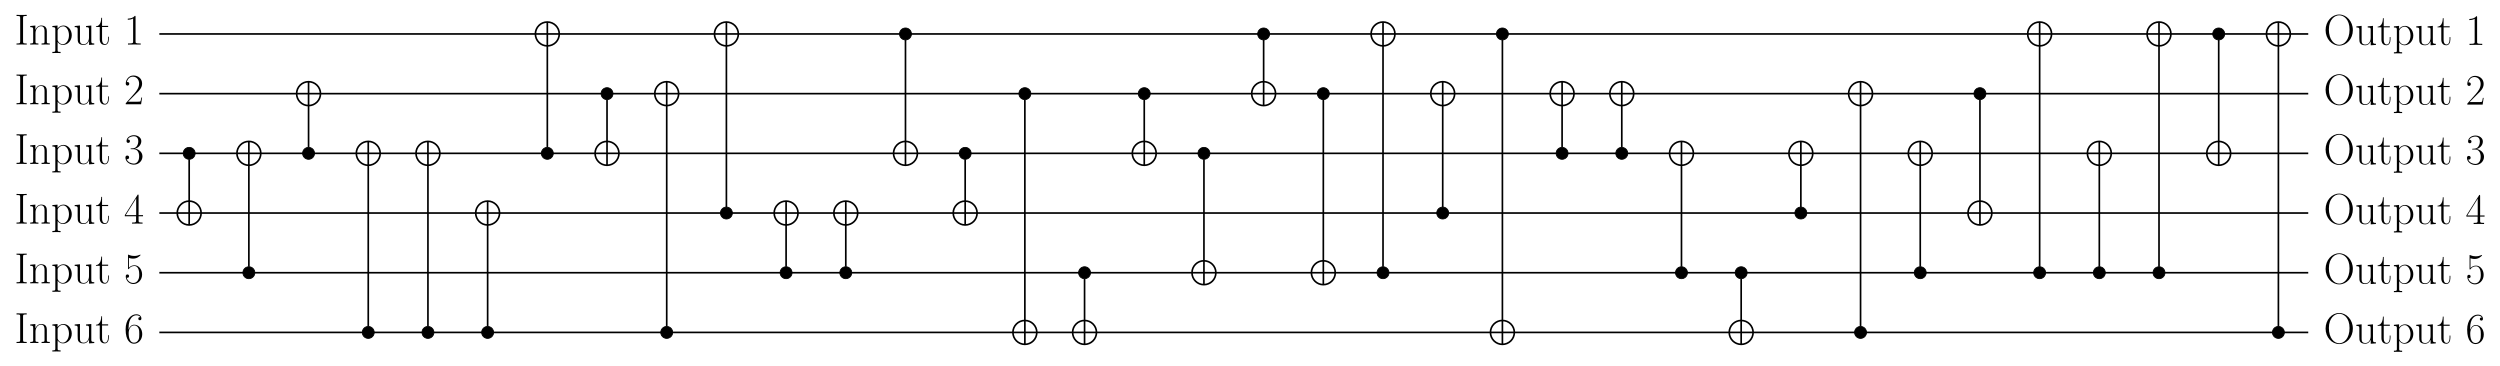 <?xml version="1.0" encoding="UTF-8"?>
<svg xmlns="http://www.w3.org/2000/svg" xmlns:xlink="http://www.w3.org/1999/xlink" width="1187.21pt" height="173.98pt" viewBox="0 0 1187.21 173.98" version="1.1">
<defs>
<g>
<symbol overflow="visible" id="glyph0-0">
<path style="stroke:none;" d=""/>
</symbol>
<symbol overflow="visible" id="glyph0-1">
<path style="stroke:none;" d="M 5.797 0 L 5.797 -0.531 C 4.312 -0.531 4.062 -0.531 4.062 -1.469 L 4.062 -12.641 C 4.062 -13.578 4.312 -13.578 5.797 -13.578 L 5.797 -14.109 C 5.141 -14.062 4.094 -14.062 3.391 -14.062 C 2.688 -14.062 1.625 -14.062 0.969 -14.109 L 0.969 -13.578 C 2.453 -13.578 2.703 -13.578 2.703 -12.641 L 2.703 -1.469 C 2.703 -0.531 2.453 -0.531 0.969 -0.531 L 0.969 0 C 1.625 -0.047 2.688 -0.047 3.391 -0.047 C 4.094 -0.047 5.141 -0.047 5.797 0 Z M 5.797 0 "/>
</symbol>
<symbol overflow="visible" id="glyph0-2">
<path style="stroke:none;" d="M 9.984 0 L 9.984 -0.531 C 8.656 -0.531 8.578 -0.625 8.578 -1.422 L 8.578 -6.281 C 8.578 -7.328 8.359 -9.047 5.922 -9.047 C 4.297 -9.047 3.453 -7.781 3.141 -6.969 L 3.125 -6.969 L 3.125 -9.047 L 0.688 -8.812 L 0.688 -8.281 C 1.906 -8.281 2.094 -8.156 2.094 -7.172 L 2.094 -1.422 C 2.094 -0.641 2 -0.531 0.688 -0.531 L 0.688 0 C 1.172 -0.047 2.094 -0.047 2.625 -0.047 C 3.156 -0.047 4.094 -0.047 4.578 0 L 4.578 -0.531 C 3.266 -0.531 3.188 -0.625 3.188 -1.422 L 3.188 -5.391 C 3.188 -7.297 4.344 -8.719 5.781 -8.719 C 7.312 -8.719 7.484 -7.359 7.484 -6.359 L 7.484 -1.422 C 7.484 -0.641 7.391 -0.531 6.078 -0.531 L 6.078 0 C 6.562 -0.047 7.484 -0.047 8.016 -0.047 C 8.547 -0.047 9.484 -0.047 9.984 0 Z M 9.984 0 "/>
</symbol>
<symbol overflow="visible" id="glyph0-3">
<path style="stroke:none;" d="M 9.859 -4.469 C 9.859 -7.062 8.062 -9.047 5.922 -9.047 C 4.688 -9.047 3.672 -8.359 3.094 -7.547 L 3.094 -9.047 L 0.641 -8.812 L 0.641 -8.281 C 1.859 -8.281 2.047 -8.156 2.047 -7.172 L 2.047 2.609 C 2.047 3.391 1.969 3.484 0.641 3.484 L 0.641 4.031 C 1.141 3.984 2.047 3.984 2.578 3.984 C 3.125 3.984 4.047 3.984 4.547 4.031 L 4.547 3.484 C 3.219 3.484 3.141 3.406 3.141 2.609 L 3.141 -1.266 C 3.734 -0.391 4.609 0.172 5.703 0.172 C 7.766 0.172 9.859 -1.656 9.859 -4.469 Z M 8.531 -4.438 C 8.531 -2.094 7.203 -0.172 5.578 -0.172 C 4.828 -0.172 4.031 -0.516 3.406 -1.484 C 3.141 -1.938 3.141 -2.062 3.141 -2.391 L 3.141 -6.484 C 3.141 -6.781 3.141 -7.203 3.953 -7.969 C 4.047 -8.062 4.75 -8.672 5.781 -8.672 C 7.297 -8.672 8.531 -6.797 8.531 -4.438 Z M 8.531 -4.438 "/>
</symbol>
<symbol overflow="visible" id="glyph0-4">
<path style="stroke:none;" d="M 9.984 0 L 9.984 -0.531 C 8.766 -0.531 8.578 -0.656 8.578 -1.656 L 8.578 -9.047 L 6.078 -8.812 L 6.078 -8.281 C 7.297 -8.281 7.484 -8.156 7.484 -7.172 L 7.484 -3.406 C 7.484 -1.672 6.547 -0.172 5.016 -0.172 C 3.328 -0.172 3.188 -1.172 3.188 -2.25 L 3.188 -9.047 L 0.688 -8.812 L 0.688 -8.281 C 1.516 -8.281 2.062 -8.281 2.094 -7.453 L 2.094 -3.484 C 2.094 -2.109 2.094 -1.219 2.625 -0.641 C 2.891 -0.375 3.406 0.172 4.891 0.172 C 6.656 0.172 7.328 -1.328 7.5 -1.75 L 7.516 -1.75 L 7.516 0.172 Z M 9.984 0 "/>
</symbol>
<symbol overflow="visible" id="glyph0-5">
<path style="stroke:none;" d="M 6.344 -2.562 L 6.344 -3.734 L 5.969 -3.734 L 5.969 -2.578 C 5.969 -1.156 5.406 -0.203 4.547 -0.203 C 3.953 -0.203 3.125 -0.625 3.125 -2.5 L 3.125 -8.344 L 6.016 -8.344 L 6.016 -8.875 L 3.125 -8.875 L 3.125 -12.703 L 2.75 -12.703 C 2.703 -10.578 1.984 -8.719 0.234 -8.672 L 0.234 -8.344 L 2.031 -8.344 L 2.031 -2.547 C 2.031 -2.141 2.031 0.172 4.422 0.172 C 5.641 0.172 6.344 -1.031 6.344 -2.562 Z M 6.344 -2.562 "/>
</symbol>
<symbol overflow="visible" id="glyph0-6">
<path style="stroke:none;" d="M 7.938 0 L 7.938 -0.531 L 7.312 -0.531 C 5.531 -0.531 5.5 -0.766 5.5 -1.516 L 5.5 -13.203 C 5.5 -13.641 5.469 -13.656 5.188 -13.656 C 4.375 -12.688 3.156 -12.375 2 -12.328 C 1.938 -12.328 1.844 -12.328 1.812 -12.297 C 1.797 -12.25 1.797 -12.203 1.797 -11.781 C 2.438 -11.781 3.516 -11.891 4.344 -12.391 L 4.344 -1.516 C 4.344 -0.781 4.297 -0.531 2.516 -0.531 L 1.906 -0.531 L 1.906 0 L 4.922 -0.047 Z M 7.938 0 "/>
</symbol>
<symbol overflow="visible" id="glyph0-7">
<path style="stroke:none;" d="M 13.906 -7.016 C 13.906 -11.25 10.859 -14.438 7.438 -14.438 C 3.922 -14.438 0.953 -11.219 0.953 -7.016 C 0.953 -2.828 3.969 0.328 7.422 0.328 C 10.953 0.328 13.906 -2.891 13.906 -7.016 Z M 12.328 -7.297 C 12.328 -2.312 9.703 -0.047 7.438 -0.047 C 5.078 -0.047 2.516 -2.391 2.516 -7.297 C 2.516 -12.172 5.328 -14.062 7.422 -14.062 C 9.609 -14.062 12.328 -12.109 12.328 -7.297 Z M 12.328 -7.297 "/>
</symbol>
<symbol overflow="visible" id="glyph0-8">
<path style="stroke:none;" d="M 8.609 -3.203 L 8.234 -3.203 C 8.031 -1.734 7.875 -1.484 7.781 -1.359 C 7.688 -1.203 6.203 -1.203 5.906 -1.203 L 1.938 -1.203 L 5.891 -5.172 C 7.141 -6.359 8.609 -7.766 8.609 -9.812 C 8.609 -12.25 6.672 -13.656 4.5 -13.656 C 2.234 -13.656 0.844 -11.656 0.844 -9.797 C 0.844 -8.984 1.453 -8.875 1.688 -8.875 C 1.906 -8.875 2.516 -9 2.516 -9.734 C 2.516 -10.375 1.984 -10.562 1.688 -10.562 C 1.562 -10.562 1.453 -10.531 1.359 -10.5 C 1.75 -12.25 2.953 -13.109 4.219 -13.109 C 6.016 -13.109 7.188 -11.688 7.188 -9.812 C 7.188 -8.016 6.141 -6.469 4.953 -5.125 L 0.844 -0.469 L 0.844 0 L 8.125 0 Z M 8.609 -3.203 "/>
</symbol>
<symbol overflow="visible" id="glyph0-9">
<path style="stroke:none;" d="M 8.781 -3.578 C 8.781 -5.578 7.125 -7.016 5.172 -7.25 C 6.734 -7.578 8.234 -8.984 8.234 -10.859 C 8.234 -12.469 6.609 -13.656 4.75 -13.656 C 2.875 -13.656 1.219 -12.5 1.219 -10.844 C 1.219 -10.125 1.75 -10 2.031 -10 C 2.453 -10 2.828 -10.266 2.828 -10.797 C 2.828 -11.344 2.453 -11.609 2.031 -11.609 C 1.938 -11.609 1.844 -11.609 1.75 -11.562 C 2.359 -12.938 3.984 -13.172 4.703 -13.172 C 5.438 -13.172 6.797 -12.828 6.797 -10.844 C 6.797 -10.266 6.719 -9.234 6.016 -8.328 C 5.391 -7.516 4.688 -7.484 4 -7.422 C 3.906 -7.422 3.422 -7.375 3.344 -7.375 C 3.203 -7.359 3.125 -7.328 3.125 -7.188 C 3.125 -7.047 3.141 -7.016 3.547 -7.016 L 4.562 -7.016 C 6.406 -7.016 7.203 -5.438 7.203 -3.594 C 7.203 -1.109 5.891 -0.172 4.688 -0.172 C 3.594 -0.172 1.812 -0.703 1.266 -2.297 C 1.359 -2.25 1.469 -2.25 1.562 -2.25 C 2.062 -2.25 2.438 -2.578 2.438 -3.125 C 2.438 -3.719 1.984 -3.984 1.562 -3.984 C 1.219 -3.984 0.688 -3.828 0.688 -3.062 C 0.688 -1.156 2.547 0.328 4.734 0.328 C 7.016 0.328 8.781 -1.469 8.781 -3.578 Z M 8.781 -3.578 "/>
</symbol>
<symbol overflow="visible" id="glyph0-10">
<path style="stroke:none;" d="M 9.047 -3.516 L 9.047 -4.047 L 6.938 -4.047 L 6.938 -13.359 C 6.938 -13.797 6.922 -13.812 6.547 -13.812 L 0.406 -4.047 L 0.406 -3.516 L 5.75 -3.516 L 5.75 -1.484 C 5.75 -0.75 5.703 -0.531 4.25 -0.531 L 3.859 -0.531 L 3.859 0 C 4.531 -0.047 5.641 -0.047 6.344 -0.047 C 7.047 -0.047 8.156 -0.047 8.812 0 L 8.812 -0.531 L 8.422 -0.531 C 6.984 -0.531 6.938 -0.75 6.938 -1.484 L 6.938 -3.516 Z M 5.797 -4.047 L 0.828 -4.047 L 5.797 -12 Z M 5.797 -4.047 "/>
</symbol>
<symbol overflow="visible" id="glyph0-11">
<path style="stroke:none;" d="M 8.609 -4.172 C 8.609 -6.656 7 -8.578 5 -8.578 C 3.953 -8.578 3.062 -8.188 2.359 -7.438 L 2.359 -12.078 C 2.562 -12 3.406 -11.734 4.281 -11.734 C 6.203 -11.734 7.25 -12.766 7.844 -13.359 C 7.844 -13.531 7.844 -13.641 7.719 -13.641 C 7.719 -13.641 7.656 -13.641 7.5 -13.547 C 6.781 -13.234 5.922 -13 4.891 -13 C 4.281 -13 3.344 -13.078 2.328 -13.531 C 2.109 -13.641 2.047 -13.641 2.047 -13.641 C 1.938 -13.641 1.922 -13.609 1.922 -13.203 L 1.922 -7.203 C 1.922 -6.844 1.922 -6.734 2.125 -6.734 C 2.234 -6.734 2.266 -6.781 2.375 -6.922 C 3.031 -7.844 3.953 -8.234 4.984 -8.234 C 5.703 -8.234 7.25 -7.781 7.25 -4.25 C 7.25 -3.594 7.25 -2.391 6.625 -1.453 C 6.109 -0.594 5.312 -0.172 4.422 -0.172 C 3.062 -0.172 1.672 -1.109 1.297 -2.703 C 1.391 -2.688 1.547 -2.641 1.625 -2.641 C 1.906 -2.641 2.422 -2.781 2.422 -3.422 C 2.422 -3.984 2.031 -4.219 1.625 -4.219 C 1.156 -4.219 0.844 -3.922 0.844 -3.344 C 0.844 -1.547 2.266 0.328 4.469 0.328 C 6.594 0.328 8.609 -1.516 8.609 -4.172 Z M 8.609 -4.172 "/>
</symbol>
<symbol overflow="visible" id="glyph0-12">
<path style="stroke:none;" d="M 8.672 -4.234 C 8.672 -6.812 7 -8.703 4.891 -8.703 C 3.641 -8.703 2.703 -7.875 2.188 -6.422 L 2.188 -7.125 C 2.188 -12.062 4.5 -13.172 5.844 -13.172 C 6.281 -13.172 7.328 -13.094 7.75 -12.297 C 7.422 -12.297 6.797 -12.297 6.797 -11.562 C 6.797 -11.016 7.25 -10.828 7.547 -10.828 C 7.719 -10.828 8.281 -10.906 8.281 -11.609 C 8.281 -12.906 7.25 -13.656 5.828 -13.656 C 3.359 -13.656 0.781 -11.094 0.781 -6.531 C 0.781 -0.906 3.125 0.328 4.766 0.328 C 6.781 0.328 8.672 -1.469 8.672 -4.234 Z M 7.266 -4.25 C 7.266 -3.141 7.266 -2.312 6.844 -1.484 C 6.375 -0.641 5.719 -0.172 4.766 -0.172 C 2.234 -0.172 2.234 -3.969 2.234 -4.734 C 2.234 -6.219 2.938 -8.359 4.859 -8.359 C 5.203 -8.359 6.219 -8.359 6.906 -6.938 C 7.266 -6.141 7.266 -5.281 7.266 -4.25 Z M 7.266 -4.25 "/>
</symbol>
</g>
<clipPath id="clip1">
  <path d="M 469 140 L 504 140 L 504 173.98 L 469 173.98 Z M 469 140 "/>
</clipPath>
<clipPath id="clip2">
  <path d="M 498 140 L 532 140 L 532 173.98 L 498 173.98 Z M 498 140 "/>
</clipPath>
<clipPath id="clip3">
  <path d="M 696 140 L 731 140 L 731 173.98 L 696 173.98 Z M 696 140 "/>
</clipPath>
<clipPath id="clip4">
  <path d="M 809 140 L 844 140 L 844 173.98 L 809 173.98 Z M 809 140 "/>
</clipPath>
</defs>
<g id="surface1">
<path style="fill:none;stroke-width:0.797;stroke-linecap:butt;stroke-linejoin:miter;stroke:rgb(0%,0%,0%);stroke-opacity:1;stroke-miterlimit:10;" d="M -14.173 -28.347 L 1006.311 -28.347 " transform="matrix(1,0,0,-1,89.837,-12.222)"/>
<g style="fill:rgb(0%,0%,0%);fill-opacity:1;">
  <use xlink:href="#glyph0-1" x="6.886" y="21.167"/>
  <use xlink:href="#glyph0-2" x="13.663" y="21.167"/>
  <use xlink:href="#glyph0-3" x="24.222" y="21.167"/>
  <use xlink:href="#glyph0-4" x="34.78" y="21.167"/>
  <use xlink:href="#glyph0-5" x="45.339" y="21.167"/>
</g>
<g style="fill:rgb(0%,0%,0%);fill-opacity:1;">
  <use xlink:href="#glyph0-6" x="58.873" y="21.167"/>
</g>
<g style="fill:rgb(0%,0%,0%);fill-opacity:1;">
  <use xlink:href="#glyph0-7" x="1103.434" y="21.332"/>
  <use xlink:href="#glyph0-4" x="1118.311" y="21.332"/>
  <use xlink:href="#glyph0-5" x="1128.87" y="21.332"/>
  <use xlink:href="#glyph0-3" x="1136.184" y="21.332"/>
  <use xlink:href="#glyph0-4" x="1146.743" y="21.332"/>
  <use xlink:href="#glyph0-5" x="1157.301" y="21.332"/>
</g>
<g style="fill:rgb(0%,0%,0%);fill-opacity:1;">
  <use xlink:href="#glyph0-6" x="1170.835" y="21.332"/>
</g>
<path style="fill:none;stroke-width:0.797;stroke-linecap:butt;stroke-linejoin:miter;stroke:rgb(0%,0%,0%);stroke-opacity:1;stroke-miterlimit:10;" d="M -14.173 -56.695 L 1006.311 -56.695 " transform="matrix(1,0,0,-1,89.837,-12.222)"/>
<g style="fill:rgb(0%,0%,0%);fill-opacity:1;">
  <use xlink:href="#glyph0-1" x="6.886" y="49.513"/>
  <use xlink:href="#glyph0-2" x="13.663" y="49.513"/>
  <use xlink:href="#glyph0-3" x="24.222" y="49.513"/>
  <use xlink:href="#glyph0-4" x="34.78" y="49.513"/>
  <use xlink:href="#glyph0-5" x="45.339" y="49.513"/>
</g>
<g style="fill:rgb(0%,0%,0%);fill-opacity:1;">
  <use xlink:href="#glyph0-8" x="58.873" y="49.513"/>
</g>
<g style="fill:rgb(0%,0%,0%);fill-opacity:1;">
  <use xlink:href="#glyph0-7" x="1103.434" y="49.679"/>
  <use xlink:href="#glyph0-4" x="1118.311" y="49.679"/>
  <use xlink:href="#glyph0-5" x="1128.87" y="49.679"/>
  <use xlink:href="#glyph0-3" x="1136.184" y="49.679"/>
  <use xlink:href="#glyph0-4" x="1146.743" y="49.679"/>
  <use xlink:href="#glyph0-5" x="1157.301" y="49.679"/>
</g>
<g style="fill:rgb(0%,0%,0%);fill-opacity:1;">
  <use xlink:href="#glyph0-8" x="1170.835" y="49.679"/>
</g>
<path style="fill:none;stroke-width:0.797;stroke-linecap:butt;stroke-linejoin:miter;stroke:rgb(0%,0%,0%);stroke-opacity:1;stroke-miterlimit:10;" d="M -14.173 -85.042 L 1006.311 -85.042 " transform="matrix(1,0,0,-1,89.837,-12.222)"/>
<g style="fill:rgb(0%,0%,0%);fill-opacity:1;">
  <use xlink:href="#glyph0-1" x="6.886" y="77.86"/>
  <use xlink:href="#glyph0-2" x="13.663" y="77.86"/>
  <use xlink:href="#glyph0-3" x="24.222" y="77.86"/>
  <use xlink:href="#glyph0-4" x="34.78" y="77.86"/>
  <use xlink:href="#glyph0-5" x="45.339" y="77.86"/>
</g>
<g style="fill:rgb(0%,0%,0%);fill-opacity:1;">
  <use xlink:href="#glyph0-9" x="58.873" y="77.86"/>
</g>
<g style="fill:rgb(0%,0%,0%);fill-opacity:1;">
  <use xlink:href="#glyph0-7" x="1103.434" y="78.025"/>
  <use xlink:href="#glyph0-4" x="1118.311" y="78.025"/>
  <use xlink:href="#glyph0-5" x="1128.87" y="78.025"/>
  <use xlink:href="#glyph0-3" x="1136.184" y="78.025"/>
  <use xlink:href="#glyph0-4" x="1146.743" y="78.025"/>
  <use xlink:href="#glyph0-5" x="1157.301" y="78.025"/>
</g>
<g style="fill:rgb(0%,0%,0%);fill-opacity:1;">
  <use xlink:href="#glyph0-9" x="1170.835" y="78.025"/>
</g>
<path style="fill:none;stroke-width:0.797;stroke-linecap:butt;stroke-linejoin:miter;stroke:rgb(0%,0%,0%);stroke-opacity:1;stroke-miterlimit:10;" d="M -14.173 -113.386 L 1006.311 -113.386 " transform="matrix(1,0,0,-1,89.837,-12.222)"/>
<g style="fill:rgb(0%,0%,0%);fill-opacity:1;">
  <use xlink:href="#glyph0-1" x="6.886" y="106.207"/>
  <use xlink:href="#glyph0-2" x="13.663" y="106.207"/>
  <use xlink:href="#glyph0-3" x="24.222" y="106.207"/>
  <use xlink:href="#glyph0-4" x="34.78" y="106.207"/>
  <use xlink:href="#glyph0-5" x="45.339" y="106.207"/>
</g>
<g style="fill:rgb(0%,0%,0%);fill-opacity:1;">
  <use xlink:href="#glyph0-10" x="58.873" y="106.207"/>
</g>
<g style="fill:rgb(0%,0%,0%);fill-opacity:1;">
  <use xlink:href="#glyph0-7" x="1103.434" y="106.372"/>
  <use xlink:href="#glyph0-4" x="1118.311" y="106.372"/>
  <use xlink:href="#glyph0-5" x="1128.87" y="106.372"/>
  <use xlink:href="#glyph0-3" x="1136.184" y="106.372"/>
  <use xlink:href="#glyph0-4" x="1146.743" y="106.372"/>
  <use xlink:href="#glyph0-5" x="1157.301" y="106.372"/>
</g>
<g style="fill:rgb(0%,0%,0%);fill-opacity:1;">
  <use xlink:href="#glyph0-10" x="1170.835" y="106.372"/>
</g>
<path style="fill:none;stroke-width:0.797;stroke-linecap:butt;stroke-linejoin:miter;stroke:rgb(0%,0%,0%);stroke-opacity:1;stroke-miterlimit:10;" d="M -14.173 -141.734 L 1006.311 -141.734 " transform="matrix(1,0,0,-1,89.837,-12.222)"/>
<g style="fill:rgb(0%,0%,0%);fill-opacity:1;">
  <use xlink:href="#glyph0-1" x="6.886" y="134.554"/>
  <use xlink:href="#glyph0-2" x="13.663" y="134.554"/>
  <use xlink:href="#glyph0-3" x="24.222" y="134.554"/>
  <use xlink:href="#glyph0-4" x="34.78" y="134.554"/>
  <use xlink:href="#glyph0-5" x="45.339" y="134.554"/>
</g>
<g style="fill:rgb(0%,0%,0%);fill-opacity:1;">
  <use xlink:href="#glyph0-11" x="58.873" y="134.554"/>
</g>
<g style="fill:rgb(0%,0%,0%);fill-opacity:1;">
  <use xlink:href="#glyph0-7" x="1103.434" y="134.719"/>
  <use xlink:href="#glyph0-4" x="1118.311" y="134.719"/>
  <use xlink:href="#glyph0-5" x="1128.87" y="134.719"/>
  <use xlink:href="#glyph0-3" x="1136.184" y="134.719"/>
  <use xlink:href="#glyph0-4" x="1146.743" y="134.719"/>
  <use xlink:href="#glyph0-5" x="1157.301" y="134.719"/>
</g>
<g style="fill:rgb(0%,0%,0%);fill-opacity:1;">
  <use xlink:href="#glyph0-11" x="1170.835" y="134.719"/>
</g>
<path style="fill:none;stroke-width:0.797;stroke-linecap:butt;stroke-linejoin:miter;stroke:rgb(0%,0%,0%);stroke-opacity:1;stroke-miterlimit:10;" d="M -14.173 -170.081 L 1006.311 -170.081 " transform="matrix(1,0,0,-1,89.837,-12.222)"/>
<g style="fill:rgb(0%,0%,0%);fill-opacity:1;">
  <use xlink:href="#glyph0-1" x="6.886" y="162.901"/>
  <use xlink:href="#glyph0-2" x="13.663" y="162.901"/>
  <use xlink:href="#glyph0-3" x="24.222" y="162.901"/>
  <use xlink:href="#glyph0-4" x="34.78" y="162.901"/>
  <use xlink:href="#glyph0-5" x="45.339" y="162.901"/>
</g>
<g style="fill:rgb(0%,0%,0%);fill-opacity:1;">
  <use xlink:href="#glyph0-12" x="58.873" y="162.901"/>
</g>
<g style="fill:rgb(0%,0%,0%);fill-opacity:1;">
  <use xlink:href="#glyph0-7" x="1103.434" y="163.066"/>
  <use xlink:href="#glyph0-4" x="1118.311" y="163.066"/>
  <use xlink:href="#glyph0-5" x="1128.87" y="163.066"/>
  <use xlink:href="#glyph0-3" x="1136.184" y="163.066"/>
  <use xlink:href="#glyph0-4" x="1146.743" y="163.066"/>
  <use xlink:href="#glyph0-5" x="1157.301" y="163.066"/>
</g>
<g style="fill:rgb(0%,0%,0%);fill-opacity:1;">
  <use xlink:href="#glyph0-12" x="1170.835" y="163.066"/>
</g>
<path style="fill-rule:nonzero;fill:rgb(0%,0%,0%);fill-opacity:1;stroke-width:0.399;stroke-linecap:butt;stroke-linejoin:miter;stroke:rgb(0%,0%,0%);stroke-opacity:1;stroke-miterlimit:10;" d="M 2.835 -85.042 C 2.835 -83.476 1.565 -82.206 -0.001 -82.206 C -1.567 -82.206 -2.833 -83.476 -2.833 -85.042 C -2.833 -86.605 -1.567 -87.874 -0.001 -87.874 C 1.565 -87.874 2.835 -86.605 2.835 -85.042 Z M 2.835 -85.042 " transform="matrix(1,0,0,-1,89.837,-12.222)"/>
<path style="fill:none;stroke-width:0.797;stroke-linecap:butt;stroke-linejoin:miter;stroke:rgb(0%,0%,0%);stroke-opacity:1;stroke-miterlimit:10;" d="M 5.671 -113.386 C 5.671 -110.257 3.132 -107.718 -0.001 -107.718 C -3.13 -107.718 -5.669 -110.257 -5.669 -113.386 C -5.669 -116.519 -3.13 -119.058 -0.001 -119.058 C 3.132 -119.058 5.671 -116.519 5.671 -113.386 Z M 5.671 -113.386 " transform="matrix(1,0,0,-1,89.837,-12.222)"/>
<path style="fill:none;stroke-width:0.797;stroke-linecap:butt;stroke-linejoin:miter;stroke:rgb(0%,0%,0%);stroke-opacity:1;stroke-miterlimit:10;" d="M -0.001 -87.874 L -0.001 -119.058 " transform="matrix(1,0,0,-1,89.837,-12.222)"/>
<path style="fill-rule:nonzero;fill:rgb(0%,0%,0%);fill-opacity:1;stroke-width:0.399;stroke-linecap:butt;stroke-linejoin:miter;stroke:rgb(0%,0%,0%);stroke-opacity:1;stroke-miterlimit:10;" d="M 31.183 -141.734 C 31.183 -140.167 29.913 -138.898 28.347 -138.898 C 26.78 -138.898 25.511 -140.167 25.511 -141.734 C 25.511 -143.3 26.78 -144.57 28.347 -144.57 C 29.913 -144.57 31.183 -143.3 31.183 -141.734 Z M 31.183 -141.734 " transform="matrix(1,0,0,-1,89.837,-12.222)"/>
<path style="fill:none;stroke-width:0.797;stroke-linecap:butt;stroke-linejoin:miter;stroke:rgb(0%,0%,0%);stroke-opacity:1;stroke-miterlimit:10;" d="M 34.015 -85.042 C 34.015 -81.909 31.479 -79.37 28.347 -79.37 C 25.214 -79.37 22.679 -81.909 22.679 -85.042 C 22.679 -88.171 25.214 -90.71 28.347 -90.71 C 31.479 -90.71 34.015 -88.171 34.015 -85.042 Z M 34.015 -85.042 " transform="matrix(1,0,0,-1,89.837,-12.222)"/>
<path style="fill:none;stroke-width:0.797;stroke-linecap:butt;stroke-linejoin:miter;stroke:rgb(0%,0%,0%);stroke-opacity:1;stroke-miterlimit:10;" d="M 28.347 -79.37 L 28.347 -138.898 " transform="matrix(1,0,0,-1,89.837,-12.222)"/>
<path style="fill-rule:nonzero;fill:rgb(0%,0%,0%);fill-opacity:1;stroke-width:0.399;stroke-linecap:butt;stroke-linejoin:miter;stroke:rgb(0%,0%,0%);stroke-opacity:1;stroke-miterlimit:10;" d="M 59.53 -85.042 C 59.53 -83.476 58.261 -82.206 56.694 -82.206 C 55.128 -82.206 53.858 -83.476 53.858 -85.042 C 53.858 -86.605 55.128 -87.874 56.694 -87.874 C 58.261 -87.874 59.53 -86.605 59.53 -85.042 Z M 59.53 -85.042 " transform="matrix(1,0,0,-1,89.837,-12.222)"/>
<path style="fill:none;stroke-width:0.797;stroke-linecap:butt;stroke-linejoin:miter;stroke:rgb(0%,0%,0%);stroke-opacity:1;stroke-miterlimit:10;" d="M 62.362 -56.695 C 62.362 -53.562 59.823 -51.023 56.694 -51.023 C 53.561 -51.023 51.026 -53.562 51.026 -56.695 C 51.026 -59.824 53.561 -62.363 56.694 -62.363 C 59.823 -62.363 62.362 -59.824 62.362 -56.695 Z M 62.362 -56.695 " transform="matrix(1,0,0,-1,89.837,-12.222)"/>
<path style="fill:none;stroke-width:0.797;stroke-linecap:butt;stroke-linejoin:miter;stroke:rgb(0%,0%,0%);stroke-opacity:1;stroke-miterlimit:10;" d="M 56.694 -51.023 L 56.694 -82.206 " transform="matrix(1,0,0,-1,89.837,-12.222)"/>
<path style="fill-rule:nonzero;fill:rgb(0%,0%,0%);fill-opacity:1;stroke-width:0.399;stroke-linecap:butt;stroke-linejoin:miter;stroke:rgb(0%,0%,0%);stroke-opacity:1;stroke-miterlimit:10;" d="M 87.874 -170.081 C 87.874 -168.515 86.604 -167.245 85.042 -167.245 C 83.475 -167.245 82.206 -168.515 82.206 -170.081 C 82.206 -171.648 83.475 -172.917 85.042 -172.917 C 86.604 -172.917 87.874 -171.648 87.874 -170.081 Z M 87.874 -170.081 " transform="matrix(1,0,0,-1,89.837,-12.222)"/>
<path style="fill:none;stroke-width:0.797;stroke-linecap:butt;stroke-linejoin:miter;stroke:rgb(0%,0%,0%);stroke-opacity:1;stroke-miterlimit:10;" d="M 90.71 -85.042 C 90.71 -81.909 88.171 -79.37 85.042 -79.37 C 81.909 -79.37 79.37 -81.909 79.37 -85.042 C 79.37 -88.171 81.909 -90.71 85.042 -90.71 C 88.171 -90.71 90.71 -88.171 90.71 -85.042 Z M 90.71 -85.042 " transform="matrix(1,0,0,-1,89.837,-12.222)"/>
<path style="fill:none;stroke-width:0.797;stroke-linecap:butt;stroke-linejoin:miter;stroke:rgb(0%,0%,0%);stroke-opacity:1;stroke-miterlimit:10;" d="M 85.042 -79.37 L 85.042 -167.245 " transform="matrix(1,0,0,-1,89.837,-12.222)"/>
<path style="fill-rule:nonzero;fill:rgb(0%,0%,0%);fill-opacity:1;stroke-width:0.399;stroke-linecap:butt;stroke-linejoin:miter;stroke:rgb(0%,0%,0%);stroke-opacity:1;stroke-miterlimit:10;" d="M 116.222 -170.081 C 116.222 -168.515 114.952 -167.245 113.386 -167.245 C 111.823 -167.245 110.554 -168.515 110.554 -170.081 C 110.554 -171.648 111.823 -172.917 113.386 -172.917 C 114.952 -172.917 116.222 -171.648 116.222 -170.081 Z M 116.222 -170.081 " transform="matrix(1,0,0,-1,89.837,-12.222)"/>
<path style="fill:none;stroke-width:0.797;stroke-linecap:butt;stroke-linejoin:miter;stroke:rgb(0%,0%,0%);stroke-opacity:1;stroke-miterlimit:10;" d="M 119.058 -85.042 C 119.058 -81.909 116.518 -79.37 113.386 -79.37 C 110.257 -79.37 107.718 -81.909 107.718 -85.042 C 107.718 -88.171 110.257 -90.71 113.386 -90.71 C 116.518 -90.71 119.058 -88.171 119.058 -85.042 Z M 119.058 -85.042 " transform="matrix(1,0,0,-1,89.837,-12.222)"/>
<path style="fill:none;stroke-width:0.797;stroke-linecap:butt;stroke-linejoin:miter;stroke:rgb(0%,0%,0%);stroke-opacity:1;stroke-miterlimit:10;" d="M 113.386 -79.37 L 113.386 -167.245 " transform="matrix(1,0,0,-1,89.837,-12.222)"/>
<path style="fill-rule:nonzero;fill:rgb(0%,0%,0%);fill-opacity:1;stroke-width:0.399;stroke-linecap:butt;stroke-linejoin:miter;stroke:rgb(0%,0%,0%);stroke-opacity:1;stroke-miterlimit:10;" d="M 144.569 -170.081 C 144.569 -168.515 143.3 -167.245 141.733 -167.245 C 140.167 -167.245 138.897 -168.515 138.897 -170.081 C 138.897 -171.648 140.167 -172.917 141.733 -172.917 C 143.3 -172.917 144.569 -171.648 144.569 -170.081 Z M 144.569 -170.081 " transform="matrix(1,0,0,-1,89.837,-12.222)"/>
<path style="fill:none;stroke-width:0.797;stroke-linecap:butt;stroke-linejoin:miter;stroke:rgb(0%,0%,0%);stroke-opacity:1;stroke-miterlimit:10;" d="M 147.405 -113.386 C 147.405 -110.257 144.866 -107.718 141.733 -107.718 C 138.604 -107.718 136.065 -110.257 136.065 -113.386 C 136.065 -116.519 138.604 -119.058 141.733 -119.058 C 144.866 -119.058 147.405 -116.519 147.405 -113.386 Z M 147.405 -113.386 " transform="matrix(1,0,0,-1,89.837,-12.222)"/>
<path style="fill:none;stroke-width:0.797;stroke-linecap:butt;stroke-linejoin:miter;stroke:rgb(0%,0%,0%);stroke-opacity:1;stroke-miterlimit:10;" d="M 141.733 -107.718 L 141.733 -167.245 " transform="matrix(1,0,0,-1,89.837,-12.222)"/>
<path style="fill-rule:nonzero;fill:rgb(0%,0%,0%);fill-opacity:1;stroke-width:0.399;stroke-linecap:butt;stroke-linejoin:miter;stroke:rgb(0%,0%,0%);stroke-opacity:1;stroke-miterlimit:10;" d="M 172.917 -85.042 C 172.917 -83.476 171.647 -82.206 170.081 -82.206 C 168.515 -82.206 167.245 -83.476 167.245 -85.042 C 167.245 -86.605 168.515 -87.874 170.081 -87.874 C 171.647 -87.874 172.917 -86.605 172.917 -85.042 Z M 172.917 -85.042 " transform="matrix(1,0,0,-1,89.837,-12.222)"/>
<path style="fill:none;stroke-width:0.797;stroke-linecap:butt;stroke-linejoin:miter;stroke:rgb(0%,0%,0%);stroke-opacity:1;stroke-miterlimit:10;" d="M 175.749 -28.347 C 175.749 -25.214 173.214 -22.679 170.081 -22.679 C 166.948 -22.679 164.413 -25.214 164.413 -28.347 C 164.413 -31.48 166.948 -34.015 170.081 -34.015 C 173.214 -34.015 175.749 -31.48 175.749 -28.347 Z M 175.749 -28.347 " transform="matrix(1,0,0,-1,89.837,-12.222)"/>
<path style="fill:none;stroke-width:0.797;stroke-linecap:butt;stroke-linejoin:miter;stroke:rgb(0%,0%,0%);stroke-opacity:1;stroke-miterlimit:10;" d="M 170.081 -22.679 L 170.081 -82.206 " transform="matrix(1,0,0,-1,89.837,-12.222)"/>
<path style="fill-rule:nonzero;fill:rgb(0%,0%,0%);fill-opacity:1;stroke-width:0.399;stroke-linecap:butt;stroke-linejoin:miter;stroke:rgb(0%,0%,0%);stroke-opacity:1;stroke-miterlimit:10;" d="M 201.261 -56.695 C 201.261 -55.128 199.995 -53.859 198.429 -53.859 C 196.862 -53.859 195.593 -55.128 195.593 -56.695 C 195.593 -58.261 196.862 -59.527 198.429 -59.527 C 199.995 -59.527 201.261 -58.261 201.261 -56.695 Z M 201.261 -56.695 " transform="matrix(1,0,0,-1,89.837,-12.222)"/>
<path style="fill:none;stroke-width:0.797;stroke-linecap:butt;stroke-linejoin:miter;stroke:rgb(0%,0%,0%);stroke-opacity:1;stroke-miterlimit:10;" d="M 204.097 -85.042 C 204.097 -81.909 201.558 -79.37 198.429 -79.37 C 195.296 -79.37 192.757 -81.909 192.757 -85.042 C 192.757 -88.171 195.296 -90.71 198.429 -90.71 C 201.558 -90.71 204.097 -88.171 204.097 -85.042 Z M 204.097 -85.042 " transform="matrix(1,0,0,-1,89.837,-12.222)"/>
<path style="fill:none;stroke-width:0.797;stroke-linecap:butt;stroke-linejoin:miter;stroke:rgb(0%,0%,0%);stroke-opacity:1;stroke-miterlimit:10;" d="M 198.429 -59.527 L 198.429 -90.71 " transform="matrix(1,0,0,-1,89.837,-12.222)"/>
<path style="fill-rule:nonzero;fill:rgb(0%,0%,0%);fill-opacity:1;stroke-width:0.399;stroke-linecap:butt;stroke-linejoin:miter;stroke:rgb(0%,0%,0%);stroke-opacity:1;stroke-miterlimit:10;" d="M 229.608 -170.081 C 229.608 -168.515 228.339 -167.245 226.776 -167.245 C 225.21 -167.245 223.94 -168.515 223.94 -170.081 C 223.94 -171.648 225.21 -172.917 226.776 -172.917 C 228.339 -172.917 229.608 -171.648 229.608 -170.081 Z M 229.608 -170.081 " transform="matrix(1,0,0,-1,89.837,-12.222)"/>
<path style="fill:none;stroke-width:0.797;stroke-linecap:butt;stroke-linejoin:miter;stroke:rgb(0%,0%,0%);stroke-opacity:1;stroke-miterlimit:10;" d="M 232.444 -56.695 C 232.444 -53.562 229.905 -51.023 226.776 -51.023 C 223.643 -51.023 221.104 -53.562 221.104 -56.695 C 221.104 -59.824 223.643 -62.363 226.776 -62.363 C 229.905 -62.363 232.444 -59.824 232.444 -56.695 Z M 232.444 -56.695 " transform="matrix(1,0,0,-1,89.837,-12.222)"/>
<path style="fill:none;stroke-width:0.797;stroke-linecap:butt;stroke-linejoin:miter;stroke:rgb(0%,0%,0%);stroke-opacity:1;stroke-miterlimit:10;" d="M 226.776 -51.023 L 226.776 -167.245 " transform="matrix(1,0,0,-1,89.837,-12.222)"/>
<path style="fill-rule:nonzero;fill:rgb(0%,0%,0%);fill-opacity:1;stroke-width:0.399;stroke-linecap:butt;stroke-linejoin:miter;stroke:rgb(0%,0%,0%);stroke-opacity:1;stroke-miterlimit:10;" d="M 257.956 -113.386 C 257.956 -111.82 256.686 -110.554 255.12 -110.554 C 253.558 -110.554 252.288 -111.82 252.288 -113.386 C 252.288 -114.952 253.558 -116.222 255.12 -116.222 C 256.686 -116.222 257.956 -114.952 257.956 -113.386 Z M 257.956 -113.386 " transform="matrix(1,0,0,-1,89.837,-12.222)"/>
<path style="fill:none;stroke-width:0.797;stroke-linecap:butt;stroke-linejoin:miter;stroke:rgb(0%,0%,0%);stroke-opacity:1;stroke-miterlimit:10;" d="M 260.792 -28.347 C 260.792 -25.214 258.253 -22.679 255.12 -22.679 C 251.991 -22.679 249.452 -25.214 249.452 -28.347 C 249.452 -31.48 251.991 -34.015 255.12 -34.015 C 258.253 -34.015 260.792 -31.48 260.792 -28.347 Z M 260.792 -28.347 " transform="matrix(1,0,0,-1,89.837,-12.222)"/>
<path style="fill:none;stroke-width:0.797;stroke-linecap:butt;stroke-linejoin:miter;stroke:rgb(0%,0%,0%);stroke-opacity:1;stroke-miterlimit:10;" d="M 255.12 -22.679 L 255.12 -110.554 " transform="matrix(1,0,0,-1,89.837,-12.222)"/>
<path style="fill-rule:nonzero;fill:rgb(0%,0%,0%);fill-opacity:1;stroke-width:0.399;stroke-linecap:butt;stroke-linejoin:miter;stroke:rgb(0%,0%,0%);stroke-opacity:1;stroke-miterlimit:10;" d="M 286.304 -141.734 C 286.304 -140.167 285.034 -138.898 283.468 -138.898 C 281.901 -138.898 280.632 -140.167 280.632 -141.734 C 280.632 -143.3 281.901 -144.57 283.468 -144.57 C 285.034 -144.57 286.304 -143.3 286.304 -141.734 Z M 286.304 -141.734 " transform="matrix(1,0,0,-1,89.837,-12.222)"/>
<path style="fill:none;stroke-width:0.797;stroke-linecap:butt;stroke-linejoin:miter;stroke:rgb(0%,0%,0%);stroke-opacity:1;stroke-miterlimit:10;" d="M 289.136 -113.386 C 289.136 -110.257 286.601 -107.718 283.468 -107.718 C 280.339 -107.718 277.8 -110.257 277.8 -113.386 C 277.8 -116.519 280.339 -119.058 283.468 -119.058 C 286.601 -119.058 289.136 -116.519 289.136 -113.386 Z M 289.136 -113.386 " transform="matrix(1,0,0,-1,89.837,-12.222)"/>
<path style="fill:none;stroke-width:0.797;stroke-linecap:butt;stroke-linejoin:miter;stroke:rgb(0%,0%,0%);stroke-opacity:1;stroke-miterlimit:10;" d="M 283.468 -107.718 L 283.468 -138.898 " transform="matrix(1,0,0,-1,89.837,-12.222)"/>
<path style="fill-rule:nonzero;fill:rgb(0%,0%,0%);fill-opacity:1;stroke-width:0.399;stroke-linecap:butt;stroke-linejoin:miter;stroke:rgb(0%,0%,0%);stroke-opacity:1;stroke-miterlimit:10;" d="M 314.651 -141.734 C 314.651 -140.167 313.382 -138.898 311.815 -138.898 C 310.249 -138.898 308.979 -140.167 308.979 -141.734 C 308.979 -143.3 310.249 -144.57 311.815 -144.57 C 313.382 -144.57 314.651 -143.3 314.651 -141.734 Z M 314.651 -141.734 " transform="matrix(1,0,0,-1,89.837,-12.222)"/>
<path style="fill:none;stroke-width:0.797;stroke-linecap:butt;stroke-linejoin:miter;stroke:rgb(0%,0%,0%);stroke-opacity:1;stroke-miterlimit:10;" d="M 317.483 -113.386 C 317.483 -110.257 314.944 -107.718 311.815 -107.718 C 308.683 -107.718 306.147 -110.257 306.147 -113.386 C 306.147 -116.519 308.683 -119.058 311.815 -119.058 C 314.944 -119.058 317.483 -116.519 317.483 -113.386 Z M 317.483 -113.386 " transform="matrix(1,0,0,-1,89.837,-12.222)"/>
<path style="fill:none;stroke-width:0.797;stroke-linecap:butt;stroke-linejoin:miter;stroke:rgb(0%,0%,0%);stroke-opacity:1;stroke-miterlimit:10;" d="M 311.815 -107.718 L 311.815 -138.898 " transform="matrix(1,0,0,-1,89.837,-12.222)"/>
<path style="fill-rule:nonzero;fill:rgb(0%,0%,0%);fill-opacity:1;stroke-width:0.399;stroke-linecap:butt;stroke-linejoin:miter;stroke:rgb(0%,0%,0%);stroke-opacity:1;stroke-miterlimit:10;" d="M 342.995 -28.347 C 342.995 -26.781 341.726 -25.511 340.163 -25.511 C 338.597 -25.511 337.327 -26.781 337.327 -28.347 C 337.327 -29.913 338.597 -31.183 340.163 -31.183 C 341.726 -31.183 342.995 -29.913 342.995 -28.347 Z M 342.995 -28.347 " transform="matrix(1,0,0,-1,89.837,-12.222)"/>
<path style="fill:none;stroke-width:0.797;stroke-linecap:butt;stroke-linejoin:miter;stroke:rgb(0%,0%,0%);stroke-opacity:1;stroke-miterlimit:10;" d="M 345.831 -85.042 C 345.831 -81.909 343.292 -79.37 340.163 -79.37 C 337.03 -79.37 334.491 -81.909 334.491 -85.042 C 334.491 -88.171 337.03 -90.71 340.163 -90.71 C 343.292 -90.71 345.831 -88.171 345.831 -85.042 Z M 345.831 -85.042 " transform="matrix(1,0,0,-1,89.837,-12.222)"/>
<path style="fill:none;stroke-width:0.797;stroke-linecap:butt;stroke-linejoin:miter;stroke:rgb(0%,0%,0%);stroke-opacity:1;stroke-miterlimit:10;" d="M 340.163 -31.183 L 340.163 -90.71 " transform="matrix(1,0,0,-1,89.837,-12.222)"/>
<path style="fill-rule:nonzero;fill:rgb(0%,0%,0%);fill-opacity:1;stroke-width:0.399;stroke-linecap:butt;stroke-linejoin:miter;stroke:rgb(0%,0%,0%);stroke-opacity:1;stroke-miterlimit:10;" d="M 371.343 -85.042 C 371.343 -83.476 370.073 -82.206 368.507 -82.206 C 366.944 -82.206 365.675 -83.476 365.675 -85.042 C 365.675 -86.605 366.944 -87.874 368.507 -87.874 C 370.073 -87.874 371.343 -86.605 371.343 -85.042 Z M 371.343 -85.042 " transform="matrix(1,0,0,-1,89.837,-12.222)"/>
<path style="fill:none;stroke-width:0.797;stroke-linecap:butt;stroke-linejoin:miter;stroke:rgb(0%,0%,0%);stroke-opacity:1;stroke-miterlimit:10;" d="M 374.179 -113.386 C 374.179 -110.257 371.64 -107.718 368.507 -107.718 C 365.378 -107.718 362.839 -110.257 362.839 -113.386 C 362.839 -116.519 365.378 -119.058 368.507 -119.058 C 371.64 -119.058 374.179 -116.519 374.179 -113.386 Z M 374.179 -113.386 " transform="matrix(1,0,0,-1,89.837,-12.222)"/>
<path style="fill:none;stroke-width:0.797;stroke-linecap:butt;stroke-linejoin:miter;stroke:rgb(0%,0%,0%);stroke-opacity:1;stroke-miterlimit:10;" d="M 368.507 -87.874 L 368.507 -119.058 " transform="matrix(1,0,0,-1,89.837,-12.222)"/>
<path style="fill-rule:nonzero;fill:rgb(0%,0%,0%);fill-opacity:1;stroke-width:0.399;stroke-linecap:butt;stroke-linejoin:miter;stroke:rgb(0%,0%,0%);stroke-opacity:1;stroke-miterlimit:10;" d="M 399.69 -56.695 C 399.69 -55.128 398.421 -53.859 396.854 -53.859 C 395.288 -53.859 394.022 -55.128 394.022 -56.695 C 394.022 -58.261 395.288 -59.527 396.854 -59.527 C 398.421 -59.527 399.69 -58.261 399.69 -56.695 Z M 399.69 -56.695 " transform="matrix(1,0,0,-1,89.837,-12.222)"/>
<g clip-path="url(#clip1)" clip-rule="nonzero">
<path style="fill:none;stroke-width:0.797;stroke-linecap:butt;stroke-linejoin:miter;stroke:rgb(0%,0%,0%);stroke-opacity:1;stroke-miterlimit:10;" d="M 402.526 -170.081 C 402.526 -166.949 399.987 -164.413 396.854 -164.413 C 393.726 -164.413 391.186 -166.949 391.186 -170.081 C 391.186 -173.21 393.726 -175.749 396.854 -175.749 C 399.987 -175.749 402.526 -173.21 402.526 -170.081 Z M 402.526 -170.081 " transform="matrix(1,0,0,-1,89.837,-12.222)"/>
</g>
<path style="fill:none;stroke-width:0.797;stroke-linecap:butt;stroke-linejoin:miter;stroke:rgb(0%,0%,0%);stroke-opacity:1;stroke-miterlimit:10;" d="M 396.854 -59.527 L 396.854 -175.749 " transform="matrix(1,0,0,-1,89.837,-12.222)"/>
<path style="fill-rule:nonzero;fill:rgb(0%,0%,0%);fill-opacity:1;stroke-width:0.399;stroke-linecap:butt;stroke-linejoin:miter;stroke:rgb(0%,0%,0%);stroke-opacity:1;stroke-miterlimit:10;" d="M 428.038 -141.734 C 428.038 -140.167 426.768 -138.898 425.202 -138.898 C 423.636 -138.898 422.366 -140.167 422.366 -141.734 C 422.366 -143.3 423.636 -144.57 425.202 -144.57 C 426.768 -144.57 428.038 -143.3 428.038 -141.734 Z M 428.038 -141.734 " transform="matrix(1,0,0,-1,89.837,-12.222)"/>
<g clip-path="url(#clip2)" clip-rule="nonzero">
<path style="fill:none;stroke-width:0.797;stroke-linecap:butt;stroke-linejoin:miter;stroke:rgb(0%,0%,0%);stroke-opacity:1;stroke-miterlimit:10;" d="M 430.87 -170.081 C 430.87 -166.949 428.335 -164.413 425.202 -164.413 C 422.069 -164.413 419.534 -166.949 419.534 -170.081 C 419.534 -173.21 422.069 -175.749 425.202 -175.749 C 428.335 -175.749 430.87 -173.21 430.87 -170.081 Z M 430.87 -170.081 " transform="matrix(1,0,0,-1,89.837,-12.222)"/>
</g>
<path style="fill:none;stroke-width:0.797;stroke-linecap:butt;stroke-linejoin:miter;stroke:rgb(0%,0%,0%);stroke-opacity:1;stroke-miterlimit:10;" d="M 425.202 -144.57 L 425.202 -175.749 " transform="matrix(1,0,0,-1,89.837,-12.222)"/>
<path style="fill-rule:nonzero;fill:rgb(0%,0%,0%);fill-opacity:1;stroke-width:0.399;stroke-linecap:butt;stroke-linejoin:miter;stroke:rgb(0%,0%,0%);stroke-opacity:1;stroke-miterlimit:10;" d="M 456.386 -56.695 C 456.386 -55.128 455.116 -53.859 453.55 -53.859 C 451.983 -53.859 450.714 -55.128 450.714 -56.695 C 450.714 -58.261 451.983 -59.527 453.55 -59.527 C 455.116 -59.527 456.386 -58.261 456.386 -56.695 Z M 456.386 -56.695 " transform="matrix(1,0,0,-1,89.837,-12.222)"/>
<path style="fill:none;stroke-width:0.797;stroke-linecap:butt;stroke-linejoin:miter;stroke:rgb(0%,0%,0%);stroke-opacity:1;stroke-miterlimit:10;" d="M 459.218 -85.042 C 459.218 -81.909 456.679 -79.37 453.55 -79.37 C 450.417 -79.37 447.878 -81.909 447.878 -85.042 C 447.878 -88.171 450.417 -90.71 453.55 -90.71 C 456.679 -90.71 459.218 -88.171 459.218 -85.042 Z M 459.218 -85.042 " transform="matrix(1,0,0,-1,89.837,-12.222)"/>
<path style="fill:none;stroke-width:0.797;stroke-linecap:butt;stroke-linejoin:miter;stroke:rgb(0%,0%,0%);stroke-opacity:1;stroke-miterlimit:10;" d="M 453.55 -59.527 L 453.55 -90.71 " transform="matrix(1,0,0,-1,89.837,-12.222)"/>
<path style="fill-rule:nonzero;fill:rgb(0%,0%,0%);fill-opacity:1;stroke-width:0.399;stroke-linecap:butt;stroke-linejoin:miter;stroke:rgb(0%,0%,0%);stroke-opacity:1;stroke-miterlimit:10;" d="M 484.729 -85.042 C 484.729 -83.476 483.46 -82.206 481.897 -82.206 C 480.331 -82.206 479.061 -83.476 479.061 -85.042 C 479.061 -86.605 480.331 -87.874 481.897 -87.874 C 483.46 -87.874 484.729 -86.605 484.729 -85.042 Z M 484.729 -85.042 " transform="matrix(1,0,0,-1,89.837,-12.222)"/>
<path style="fill:none;stroke-width:0.797;stroke-linecap:butt;stroke-linejoin:miter;stroke:rgb(0%,0%,0%);stroke-opacity:1;stroke-miterlimit:10;" d="M 487.565 -141.734 C 487.565 -138.605 485.026 -136.066 481.897 -136.066 C 478.765 -136.066 476.226 -138.605 476.226 -141.734 C 476.226 -144.867 478.765 -147.402 481.897 -147.402 C 485.026 -147.402 487.565 -144.867 487.565 -141.734 Z M 487.565 -141.734 " transform="matrix(1,0,0,-1,89.837,-12.222)"/>
<path style="fill:none;stroke-width:0.797;stroke-linecap:butt;stroke-linejoin:miter;stroke:rgb(0%,0%,0%);stroke-opacity:1;stroke-miterlimit:10;" d="M 481.897 -87.874 L 481.897 -147.402 " transform="matrix(1,0,0,-1,89.837,-12.222)"/>
<path style="fill-rule:nonzero;fill:rgb(0%,0%,0%);fill-opacity:1;stroke-width:0.399;stroke-linecap:butt;stroke-linejoin:miter;stroke:rgb(0%,0%,0%);stroke-opacity:1;stroke-miterlimit:10;" d="M 513.077 -28.347 C 513.077 -26.781 511.808 -25.511 510.241 -25.511 C 508.679 -25.511 507.409 -26.781 507.409 -28.347 C 507.409 -29.913 508.679 -31.183 510.241 -31.183 C 511.808 -31.183 513.077 -29.913 513.077 -28.347 Z M 513.077 -28.347 " transform="matrix(1,0,0,-1,89.837,-12.222)"/>
<path style="fill:none;stroke-width:0.797;stroke-linecap:butt;stroke-linejoin:miter;stroke:rgb(0%,0%,0%);stroke-opacity:1;stroke-miterlimit:10;" d="M 515.913 -56.695 C 515.913 -53.562 513.374 -51.023 510.241 -51.023 C 507.112 -51.023 504.573 -53.562 504.573 -56.695 C 504.573 -59.824 507.112 -62.363 510.241 -62.363 C 513.374 -62.363 515.913 -59.824 515.913 -56.695 Z M 515.913 -56.695 " transform="matrix(1,0,0,-1,89.837,-12.222)"/>
<path style="fill:none;stroke-width:0.797;stroke-linecap:butt;stroke-linejoin:miter;stroke:rgb(0%,0%,0%);stroke-opacity:1;stroke-miterlimit:10;" d="M 510.241 -31.183 L 510.241 -62.363 " transform="matrix(1,0,0,-1,89.837,-12.222)"/>
<path style="fill-rule:nonzero;fill:rgb(0%,0%,0%);fill-opacity:1;stroke-width:0.399;stroke-linecap:butt;stroke-linejoin:miter;stroke:rgb(0%,0%,0%);stroke-opacity:1;stroke-miterlimit:10;" d="M 541.425 -56.695 C 541.425 -55.128 540.155 -53.859 538.589 -53.859 C 537.022 -53.859 535.753 -55.128 535.753 -56.695 C 535.753 -58.261 537.022 -59.527 538.589 -59.527 C 540.155 -59.527 541.425 -58.261 541.425 -56.695 Z M 541.425 -56.695 " transform="matrix(1,0,0,-1,89.837,-12.222)"/>
<path style="fill:none;stroke-width:0.797;stroke-linecap:butt;stroke-linejoin:miter;stroke:rgb(0%,0%,0%);stroke-opacity:1;stroke-miterlimit:10;" d="M 544.257 -141.734 C 544.257 -138.605 541.722 -136.066 538.589 -136.066 C 535.46 -136.066 532.921 -138.605 532.921 -141.734 C 532.921 -144.867 535.46 -147.402 538.589 -147.402 C 541.722 -147.402 544.257 -144.867 544.257 -141.734 Z M 544.257 -141.734 " transform="matrix(1,0,0,-1,89.837,-12.222)"/>
<path style="fill:none;stroke-width:0.797;stroke-linecap:butt;stroke-linejoin:miter;stroke:rgb(0%,0%,0%);stroke-opacity:1;stroke-miterlimit:10;" d="M 538.589 -59.527 L 538.589 -147.402 " transform="matrix(1,0,0,-1,89.837,-12.222)"/>
<path style="fill-rule:nonzero;fill:rgb(0%,0%,0%);fill-opacity:1;stroke-width:0.399;stroke-linecap:butt;stroke-linejoin:miter;stroke:rgb(0%,0%,0%);stroke-opacity:1;stroke-miterlimit:10;" d="M 569.772 -141.734 C 569.772 -140.167 568.503 -138.898 566.936 -138.898 C 565.37 -138.898 564.101 -140.167 564.101 -141.734 C 564.101 -143.3 565.37 -144.57 566.936 -144.57 C 568.503 -144.57 569.772 -143.3 569.772 -141.734 Z M 569.772 -141.734 " transform="matrix(1,0,0,-1,89.837,-12.222)"/>
<path style="fill:none;stroke-width:0.797;stroke-linecap:butt;stroke-linejoin:miter;stroke:rgb(0%,0%,0%);stroke-opacity:1;stroke-miterlimit:10;" d="M 572.604 -28.347 C 572.604 -25.214 570.065 -22.679 566.936 -22.679 C 563.804 -22.679 561.268 -25.214 561.268 -28.347 C 561.268 -31.48 563.804 -34.015 566.936 -34.015 C 570.065 -34.015 572.604 -31.48 572.604 -28.347 Z M 572.604 -28.347 " transform="matrix(1,0,0,-1,89.837,-12.222)"/>
<path style="fill:none;stroke-width:0.797;stroke-linecap:butt;stroke-linejoin:miter;stroke:rgb(0%,0%,0%);stroke-opacity:1;stroke-miterlimit:10;" d="M 566.936 -22.679 L 566.936 -138.898 " transform="matrix(1,0,0,-1,89.837,-12.222)"/>
<path style="fill-rule:nonzero;fill:rgb(0%,0%,0%);fill-opacity:1;stroke-width:0.399;stroke-linecap:butt;stroke-linejoin:miter;stroke:rgb(0%,0%,0%);stroke-opacity:1;stroke-miterlimit:10;" d="M 598.116 -113.386 C 598.116 -111.82 596.851 -110.554 595.284 -110.554 C 593.718 -110.554 592.448 -111.82 592.448 -113.386 C 592.448 -114.952 593.718 -116.222 595.284 -116.222 C 596.851 -116.222 598.116 -114.952 598.116 -113.386 Z M 598.116 -113.386 " transform="matrix(1,0,0,-1,89.837,-12.222)"/>
<path style="fill:none;stroke-width:0.797;stroke-linecap:butt;stroke-linejoin:miter;stroke:rgb(0%,0%,0%);stroke-opacity:1;stroke-miterlimit:10;" d="M 600.952 -56.695 C 600.952 -53.562 598.413 -51.023 595.284 -51.023 C 592.151 -51.023 589.612 -53.562 589.612 -56.695 C 589.612 -59.824 592.151 -62.363 595.284 -62.363 C 598.413 -62.363 600.952 -59.824 600.952 -56.695 Z M 600.952 -56.695 " transform="matrix(1,0,0,-1,89.837,-12.222)"/>
<path style="fill:none;stroke-width:0.797;stroke-linecap:butt;stroke-linejoin:miter;stroke:rgb(0%,0%,0%);stroke-opacity:1;stroke-miterlimit:10;" d="M 595.284 -51.023 L 595.284 -110.554 " transform="matrix(1,0,0,-1,89.837,-12.222)"/>
<path style="fill-rule:nonzero;fill:rgb(0%,0%,0%);fill-opacity:1;stroke-width:0.399;stroke-linecap:butt;stroke-linejoin:miter;stroke:rgb(0%,0%,0%);stroke-opacity:1;stroke-miterlimit:10;" d="M 626.464 -28.347 C 626.464 -26.781 625.194 -25.511 623.632 -25.511 C 622.065 -25.511 620.796 -26.781 620.796 -28.347 C 620.796 -29.913 622.065 -31.183 623.632 -31.183 C 625.194 -31.183 626.464 -29.913 626.464 -28.347 Z M 626.464 -28.347 " transform="matrix(1,0,0,-1,89.837,-12.222)"/>
<g clip-path="url(#clip3)" clip-rule="nonzero">
<path style="fill:none;stroke-width:0.797;stroke-linecap:butt;stroke-linejoin:miter;stroke:rgb(0%,0%,0%);stroke-opacity:1;stroke-miterlimit:10;" d="M 629.3 -170.081 C 629.3 -166.949 626.761 -164.413 623.632 -164.413 C 620.499 -164.413 617.96 -166.949 617.96 -170.081 C 617.96 -173.21 620.499 -175.749 623.632 -175.749 C 626.761 -175.749 629.3 -173.21 629.3 -170.081 Z M 629.3 -170.081 " transform="matrix(1,0,0,-1,89.837,-12.222)"/>
</g>
<path style="fill:none;stroke-width:0.797;stroke-linecap:butt;stroke-linejoin:miter;stroke:rgb(0%,0%,0%);stroke-opacity:1;stroke-miterlimit:10;" d="M 623.632 -31.183 L 623.632 -175.749 " transform="matrix(1,0,0,-1,89.837,-12.222)"/>
<path style="fill-rule:nonzero;fill:rgb(0%,0%,0%);fill-opacity:1;stroke-width:0.399;stroke-linecap:butt;stroke-linejoin:miter;stroke:rgb(0%,0%,0%);stroke-opacity:1;stroke-miterlimit:10;" d="M 654.811 -85.042 C 654.811 -83.476 653.542 -82.206 651.976 -82.206 C 650.409 -82.206 649.143 -83.476 649.143 -85.042 C 649.143 -86.605 650.409 -87.874 651.976 -87.874 C 653.542 -87.874 654.811 -86.605 654.811 -85.042 Z M 654.811 -85.042 " transform="matrix(1,0,0,-1,89.837,-12.222)"/>
<path style="fill:none;stroke-width:0.797;stroke-linecap:butt;stroke-linejoin:miter;stroke:rgb(0%,0%,0%);stroke-opacity:1;stroke-miterlimit:10;" d="M 657.647 -56.695 C 657.647 -53.562 655.108 -51.023 651.976 -51.023 C 648.847 -51.023 646.308 -53.562 646.308 -56.695 C 646.308 -59.824 648.847 -62.363 651.976 -62.363 C 655.108 -62.363 657.647 -59.824 657.647 -56.695 Z M 657.647 -56.695 " transform="matrix(1,0,0,-1,89.837,-12.222)"/>
<path style="fill:none;stroke-width:0.797;stroke-linecap:butt;stroke-linejoin:miter;stroke:rgb(0%,0%,0%);stroke-opacity:1;stroke-miterlimit:10;" d="M 651.976 -51.023 L 651.976 -82.206 " transform="matrix(1,0,0,-1,89.837,-12.222)"/>
<path style="fill-rule:nonzero;fill:rgb(0%,0%,0%);fill-opacity:1;stroke-width:0.399;stroke-linecap:butt;stroke-linejoin:miter;stroke:rgb(0%,0%,0%);stroke-opacity:1;stroke-miterlimit:10;" d="M 683.159 -85.042 C 683.159 -83.476 681.89 -82.206 680.323 -82.206 C 678.757 -82.206 677.487 -83.476 677.487 -85.042 C 677.487 -86.605 678.757 -87.874 680.323 -87.874 C 681.89 -87.874 683.159 -86.605 683.159 -85.042 Z M 683.159 -85.042 " transform="matrix(1,0,0,-1,89.837,-12.222)"/>
<path style="fill:none;stroke-width:0.797;stroke-linecap:butt;stroke-linejoin:miter;stroke:rgb(0%,0%,0%);stroke-opacity:1;stroke-miterlimit:10;" d="M 685.991 -56.695 C 685.991 -53.562 683.456 -51.023 680.323 -51.023 C 677.194 -51.023 674.655 -53.562 674.655 -56.695 C 674.655 -59.824 677.194 -62.363 680.323 -62.363 C 683.456 -62.363 685.991 -59.824 685.991 -56.695 Z M 685.991 -56.695 " transform="matrix(1,0,0,-1,89.837,-12.222)"/>
<path style="fill:none;stroke-width:0.797;stroke-linecap:butt;stroke-linejoin:miter;stroke:rgb(0%,0%,0%);stroke-opacity:1;stroke-miterlimit:10;" d="M 680.323 -51.023 L 680.323 -82.206 " transform="matrix(1,0,0,-1,89.837,-12.222)"/>
<path style="fill-rule:nonzero;fill:rgb(0%,0%,0%);fill-opacity:1;stroke-width:0.399;stroke-linecap:butt;stroke-linejoin:miter;stroke:rgb(0%,0%,0%);stroke-opacity:1;stroke-miterlimit:10;" d="M 711.507 -141.734 C 711.507 -140.167 710.237 -138.898 708.671 -138.898 C 707.104 -138.898 705.835 -140.167 705.835 -141.734 C 705.835 -143.3 707.104 -144.57 708.671 -144.57 C 710.237 -144.57 711.507 -143.3 711.507 -141.734 Z M 711.507 -141.734 " transform="matrix(1,0,0,-1,89.837,-12.222)"/>
<path style="fill:none;stroke-width:0.797;stroke-linecap:butt;stroke-linejoin:miter;stroke:rgb(0%,0%,0%);stroke-opacity:1;stroke-miterlimit:10;" d="M 714.339 -85.042 C 714.339 -81.909 711.8 -79.37 708.671 -79.37 C 705.538 -79.37 703.003 -81.909 703.003 -85.042 C 703.003 -88.171 705.538 -90.71 708.671 -90.71 C 711.8 -90.71 714.339 -88.171 714.339 -85.042 Z M 714.339 -85.042 " transform="matrix(1,0,0,-1,89.837,-12.222)"/>
<path style="fill:none;stroke-width:0.797;stroke-linecap:butt;stroke-linejoin:miter;stroke:rgb(0%,0%,0%);stroke-opacity:1;stroke-miterlimit:10;" d="M 708.671 -79.37 L 708.671 -138.898 " transform="matrix(1,0,0,-1,89.837,-12.222)"/>
<path style="fill-rule:nonzero;fill:rgb(0%,0%,0%);fill-opacity:1;stroke-width:0.399;stroke-linecap:butt;stroke-linejoin:miter;stroke:rgb(0%,0%,0%);stroke-opacity:1;stroke-miterlimit:10;" d="M 739.851 -141.734 C 739.851 -140.167 738.581 -138.898 737.018 -138.898 C 735.452 -138.898 734.183 -140.167 734.183 -141.734 C 734.183 -143.3 735.452 -144.57 737.018 -144.57 C 738.581 -144.57 739.851 -143.3 739.851 -141.734 Z M 739.851 -141.734 " transform="matrix(1,0,0,-1,89.837,-12.222)"/>
<g clip-path="url(#clip4)" clip-rule="nonzero">
<path style="fill:none;stroke-width:0.797;stroke-linecap:butt;stroke-linejoin:miter;stroke:rgb(0%,0%,0%);stroke-opacity:1;stroke-miterlimit:10;" d="M 742.686 -170.081 C 742.686 -166.949 740.147 -164.413 737.018 -164.413 C 733.886 -164.413 731.347 -166.949 731.347 -170.081 C 731.347 -173.21 733.886 -175.749 737.018 -175.749 C 740.147 -175.749 742.686 -173.21 742.686 -170.081 Z M 742.686 -170.081 " transform="matrix(1,0,0,-1,89.837,-12.222)"/>
</g>
<path style="fill:none;stroke-width:0.797;stroke-linecap:butt;stroke-linejoin:miter;stroke:rgb(0%,0%,0%);stroke-opacity:1;stroke-miterlimit:10;" d="M 737.018 -144.57 L 737.018 -175.749 " transform="matrix(1,0,0,-1,89.837,-12.222)"/>
<path style="fill-rule:nonzero;fill:rgb(0%,0%,0%);fill-opacity:1;stroke-width:0.399;stroke-linecap:butt;stroke-linejoin:miter;stroke:rgb(0%,0%,0%);stroke-opacity:1;stroke-miterlimit:10;" d="M 768.198 -113.386 C 768.198 -111.82 766.929 -110.554 765.362 -110.554 C 763.8 -110.554 762.53 -111.82 762.53 -113.386 C 762.53 -114.952 763.8 -116.222 765.362 -116.222 C 766.929 -116.222 768.198 -114.952 768.198 -113.386 Z M 768.198 -113.386 " transform="matrix(1,0,0,-1,89.837,-12.222)"/>
<path style="fill:none;stroke-width:0.797;stroke-linecap:butt;stroke-linejoin:miter;stroke:rgb(0%,0%,0%);stroke-opacity:1;stroke-miterlimit:10;" d="M 771.034 -85.042 C 771.034 -81.909 768.495 -79.37 765.362 -79.37 C 762.233 -79.37 759.694 -81.909 759.694 -85.042 C 759.694 -88.171 762.233 -90.71 765.362 -90.71 C 768.495 -90.71 771.034 -88.171 771.034 -85.042 Z M 771.034 -85.042 " transform="matrix(1,0,0,-1,89.837,-12.222)"/>
<path style="fill:none;stroke-width:0.797;stroke-linecap:butt;stroke-linejoin:miter;stroke:rgb(0%,0%,0%);stroke-opacity:1;stroke-miterlimit:10;" d="M 765.362 -79.37 L 765.362 -110.554 " transform="matrix(1,0,0,-1,89.837,-12.222)"/>
<path style="fill-rule:nonzero;fill:rgb(0%,0%,0%);fill-opacity:1;stroke-width:0.399;stroke-linecap:butt;stroke-linejoin:miter;stroke:rgb(0%,0%,0%);stroke-opacity:1;stroke-miterlimit:10;" d="M 796.546 -170.081 C 796.546 -168.515 795.276 -167.245 793.71 -167.245 C 792.143 -167.245 790.874 -168.515 790.874 -170.081 C 790.874 -171.648 792.143 -172.917 793.71 -172.917 C 795.276 -172.917 796.546 -171.648 796.546 -170.081 Z M 796.546 -170.081 " transform="matrix(1,0,0,-1,89.837,-12.222)"/>
<path style="fill:none;stroke-width:0.797;stroke-linecap:butt;stroke-linejoin:miter;stroke:rgb(0%,0%,0%);stroke-opacity:1;stroke-miterlimit:10;" d="M 799.382 -56.695 C 799.382 -53.562 796.843 -51.023 793.71 -51.023 C 790.581 -51.023 788.042 -53.562 788.042 -56.695 C 788.042 -59.824 790.581 -62.363 793.71 -62.363 C 796.843 -62.363 799.382 -59.824 799.382 -56.695 Z M 799.382 -56.695 " transform="matrix(1,0,0,-1,89.837,-12.222)"/>
<path style="fill:none;stroke-width:0.797;stroke-linecap:butt;stroke-linejoin:miter;stroke:rgb(0%,0%,0%);stroke-opacity:1;stroke-miterlimit:10;" d="M 793.71 -51.023 L 793.71 -167.245 " transform="matrix(1,0,0,-1,89.837,-12.222)"/>
<path style="fill-rule:nonzero;fill:rgb(0%,0%,0%);fill-opacity:1;stroke-width:0.399;stroke-linecap:butt;stroke-linejoin:miter;stroke:rgb(0%,0%,0%);stroke-opacity:1;stroke-miterlimit:10;" d="M 824.893 -141.734 C 824.893 -140.167 823.624 -138.898 822.058 -138.898 C 820.491 -138.898 819.222 -140.167 819.222 -141.734 C 819.222 -143.3 820.491 -144.57 822.058 -144.57 C 823.624 -144.57 824.893 -143.3 824.893 -141.734 Z M 824.893 -141.734 " transform="matrix(1,0,0,-1,89.837,-12.222)"/>
<path style="fill:none;stroke-width:0.797;stroke-linecap:butt;stroke-linejoin:miter;stroke:rgb(0%,0%,0%);stroke-opacity:1;stroke-miterlimit:10;" d="M 827.726 -85.042 C 827.726 -81.909 825.19 -79.37 822.058 -79.37 C 818.925 -79.37 816.39 -81.909 816.39 -85.042 C 816.39 -88.171 818.925 -90.71 822.058 -90.71 C 825.19 -90.71 827.726 -88.171 827.726 -85.042 Z M 827.726 -85.042 " transform="matrix(1,0,0,-1,89.837,-12.222)"/>
<path style="fill:none;stroke-width:0.797;stroke-linecap:butt;stroke-linejoin:miter;stroke:rgb(0%,0%,0%);stroke-opacity:1;stroke-miterlimit:10;" d="M 822.058 -79.37 L 822.058 -138.898 " transform="matrix(1,0,0,-1,89.837,-12.222)"/>
<path style="fill-rule:nonzero;fill:rgb(0%,0%,0%);fill-opacity:1;stroke-width:0.399;stroke-linecap:butt;stroke-linejoin:miter;stroke:rgb(0%,0%,0%);stroke-opacity:1;stroke-miterlimit:10;" d="M 853.237 -56.695 C 853.237 -55.128 851.972 -53.859 850.405 -53.859 C 848.839 -53.859 847.569 -55.128 847.569 -56.695 C 847.569 -58.261 848.839 -59.527 850.405 -59.527 C 851.972 -59.527 853.237 -58.261 853.237 -56.695 Z M 853.237 -56.695 " transform="matrix(1,0,0,-1,89.837,-12.222)"/>
<path style="fill:none;stroke-width:0.797;stroke-linecap:butt;stroke-linejoin:miter;stroke:rgb(0%,0%,0%);stroke-opacity:1;stroke-miterlimit:10;" d="M 856.073 -113.386 C 856.073 -110.257 853.534 -107.718 850.405 -107.718 C 847.272 -107.718 844.733 -110.257 844.733 -113.386 C 844.733 -116.519 847.272 -119.058 850.405 -119.058 C 853.534 -119.058 856.073 -116.519 856.073 -113.386 Z M 856.073 -113.386 " transform="matrix(1,0,0,-1,89.837,-12.222)"/>
<path style="fill:none;stroke-width:0.797;stroke-linecap:butt;stroke-linejoin:miter;stroke:rgb(0%,0%,0%);stroke-opacity:1;stroke-miterlimit:10;" d="M 850.405 -59.527 L 850.405 -119.058 " transform="matrix(1,0,0,-1,89.837,-12.222)"/>
<path style="fill-rule:nonzero;fill:rgb(0%,0%,0%);fill-opacity:1;stroke-width:0.399;stroke-linecap:butt;stroke-linejoin:miter;stroke:rgb(0%,0%,0%);stroke-opacity:1;stroke-miterlimit:10;" d="M 881.585 -141.734 C 881.585 -140.167 880.315 -138.898 878.753 -138.898 C 877.186 -138.898 875.917 -140.167 875.917 -141.734 C 875.917 -143.3 877.186 -144.57 878.753 -144.57 C 880.315 -144.57 881.585 -143.3 881.585 -141.734 Z M 881.585 -141.734 " transform="matrix(1,0,0,-1,89.837,-12.222)"/>
<path style="fill:none;stroke-width:0.797;stroke-linecap:butt;stroke-linejoin:miter;stroke:rgb(0%,0%,0%);stroke-opacity:1;stroke-miterlimit:10;" d="M 884.421 -28.347 C 884.421 -25.214 881.882 -22.679 878.753 -22.679 C 875.62 -22.679 873.081 -25.214 873.081 -28.347 C 873.081 -31.48 875.62 -34.015 878.753 -34.015 C 881.882 -34.015 884.421 -31.48 884.421 -28.347 Z M 884.421 -28.347 " transform="matrix(1,0,0,-1,89.837,-12.222)"/>
<path style="fill:none;stroke-width:0.797;stroke-linecap:butt;stroke-linejoin:miter;stroke:rgb(0%,0%,0%);stroke-opacity:1;stroke-miterlimit:10;" d="M 878.753 -22.679 L 878.753 -138.898 " transform="matrix(1,0,0,-1,89.837,-12.222)"/>
<path style="fill-rule:nonzero;fill:rgb(0%,0%,0%);fill-opacity:1;stroke-width:0.399;stroke-linecap:butt;stroke-linejoin:miter;stroke:rgb(0%,0%,0%);stroke-opacity:1;stroke-miterlimit:10;" d="M 909.933 -141.734 C 909.933 -140.167 908.663 -138.898 907.097 -138.898 C 905.534 -138.898 904.265 -140.167 904.265 -141.734 C 904.265 -143.3 905.534 -144.57 907.097 -144.57 C 908.663 -144.57 909.933 -143.3 909.933 -141.734 Z M 909.933 -141.734 " transform="matrix(1,0,0,-1,89.837,-12.222)"/>
<path style="fill:none;stroke-width:0.797;stroke-linecap:butt;stroke-linejoin:miter;stroke:rgb(0%,0%,0%);stroke-opacity:1;stroke-miterlimit:10;" d="M 912.768 -85.042 C 912.768 -81.909 910.229 -79.37 907.097 -79.37 C 903.968 -79.37 901.429 -81.909 901.429 -85.042 C 901.429 -88.171 903.968 -90.71 907.097 -90.71 C 910.229 -90.71 912.768 -88.171 912.768 -85.042 Z M 912.768 -85.042 " transform="matrix(1,0,0,-1,89.837,-12.222)"/>
<path style="fill:none;stroke-width:0.797;stroke-linecap:butt;stroke-linejoin:miter;stroke:rgb(0%,0%,0%);stroke-opacity:1;stroke-miterlimit:10;" d="M 907.097 -79.37 L 907.097 -138.898 " transform="matrix(1,0,0,-1,89.837,-12.222)"/>
<path style="fill-rule:nonzero;fill:rgb(0%,0%,0%);fill-opacity:1;stroke-width:0.399;stroke-linecap:butt;stroke-linejoin:miter;stroke:rgb(0%,0%,0%);stroke-opacity:1;stroke-miterlimit:10;" d="M 938.28 -141.734 C 938.28 -140.167 937.011 -138.898 935.444 -138.898 C 933.878 -138.898 932.608 -140.167 932.608 -141.734 C 932.608 -143.3 933.878 -144.57 935.444 -144.57 C 937.011 -144.57 938.28 -143.3 938.28 -141.734 Z M 938.28 -141.734 " transform="matrix(1,0,0,-1,89.837,-12.222)"/>
<path style="fill:none;stroke-width:0.797;stroke-linecap:butt;stroke-linejoin:miter;stroke:rgb(0%,0%,0%);stroke-opacity:1;stroke-miterlimit:10;" d="M 941.112 -28.347 C 941.112 -25.214 938.577 -22.679 935.444 -22.679 C 932.315 -22.679 929.776 -25.214 929.776 -28.347 C 929.776 -31.48 932.315 -34.015 935.444 -34.015 C 938.577 -34.015 941.112 -31.48 941.112 -28.347 Z M 941.112 -28.347 " transform="matrix(1,0,0,-1,89.837,-12.222)"/>
<path style="fill:none;stroke-width:0.797;stroke-linecap:butt;stroke-linejoin:miter;stroke:rgb(0%,0%,0%);stroke-opacity:1;stroke-miterlimit:10;" d="M 935.444 -22.679 L 935.444 -138.898 " transform="matrix(1,0,0,-1,89.837,-12.222)"/>
<path style="fill-rule:nonzero;fill:rgb(0%,0%,0%);fill-opacity:1;stroke-width:0.399;stroke-linecap:butt;stroke-linejoin:miter;stroke:rgb(0%,0%,0%);stroke-opacity:1;stroke-miterlimit:10;" d="M 966.628 -28.347 C 966.628 -26.781 965.358 -25.511 963.792 -25.511 C 962.226 -25.511 960.956 -26.781 960.956 -28.347 C 960.956 -29.913 962.226 -31.183 963.792 -31.183 C 965.358 -31.183 966.628 -29.913 966.628 -28.347 Z M 966.628 -28.347 " transform="matrix(1,0,0,-1,89.837,-12.222)"/>
<path style="fill:none;stroke-width:0.797;stroke-linecap:butt;stroke-linejoin:miter;stroke:rgb(0%,0%,0%);stroke-opacity:1;stroke-miterlimit:10;" d="M 969.46 -85.042 C 969.46 -81.909 966.921 -79.37 963.792 -79.37 C 960.659 -79.37 958.124 -81.909 958.124 -85.042 C 958.124 -88.171 960.659 -90.71 963.792 -90.71 C 966.921 -90.71 969.46 -88.171 969.46 -85.042 Z M 969.46 -85.042 " transform="matrix(1,0,0,-1,89.837,-12.222)"/>
<path style="fill:none;stroke-width:0.797;stroke-linecap:butt;stroke-linejoin:miter;stroke:rgb(0%,0%,0%);stroke-opacity:1;stroke-miterlimit:10;" d="M 963.792 -31.183 L 963.792 -90.71 " transform="matrix(1,0,0,-1,89.837,-12.222)"/>
<path style="fill-rule:nonzero;fill:rgb(0%,0%,0%);fill-opacity:1;stroke-width:0.399;stroke-linecap:butt;stroke-linejoin:miter;stroke:rgb(0%,0%,0%);stroke-opacity:1;stroke-miterlimit:10;" d="M 994.972 -170.081 C 994.972 -168.515 993.702 -167.245 992.14 -167.245 C 990.573 -167.245 989.304 -168.515 989.304 -170.081 C 989.304 -171.648 990.573 -172.917 992.14 -172.917 C 993.702 -172.917 994.972 -171.648 994.972 -170.081 Z M 994.972 -170.081 " transform="matrix(1,0,0,-1,89.837,-12.222)"/>
<path style="fill:none;stroke-width:0.797;stroke-linecap:butt;stroke-linejoin:miter;stroke:rgb(0%,0%,0%);stroke-opacity:1;stroke-miterlimit:10;" d="M 997.808 -28.347 C 997.808 -25.214 995.268 -22.679 992.14 -22.679 C 989.007 -22.679 986.468 -25.214 986.468 -28.347 C 986.468 -31.48 989.007 -34.015 992.14 -34.015 C 995.268 -34.015 997.808 -31.48 997.808 -28.347 Z M 997.808 -28.347 " transform="matrix(1,0,0,-1,89.837,-12.222)"/>
<path style="fill:none;stroke-width:0.797;stroke-linecap:butt;stroke-linejoin:miter;stroke:rgb(0%,0%,0%);stroke-opacity:1;stroke-miterlimit:10;" d="M 992.14 -22.679 L 992.14 -167.245 " transform="matrix(1,0,0,-1,89.837,-12.222)"/>
</g>
</svg>
